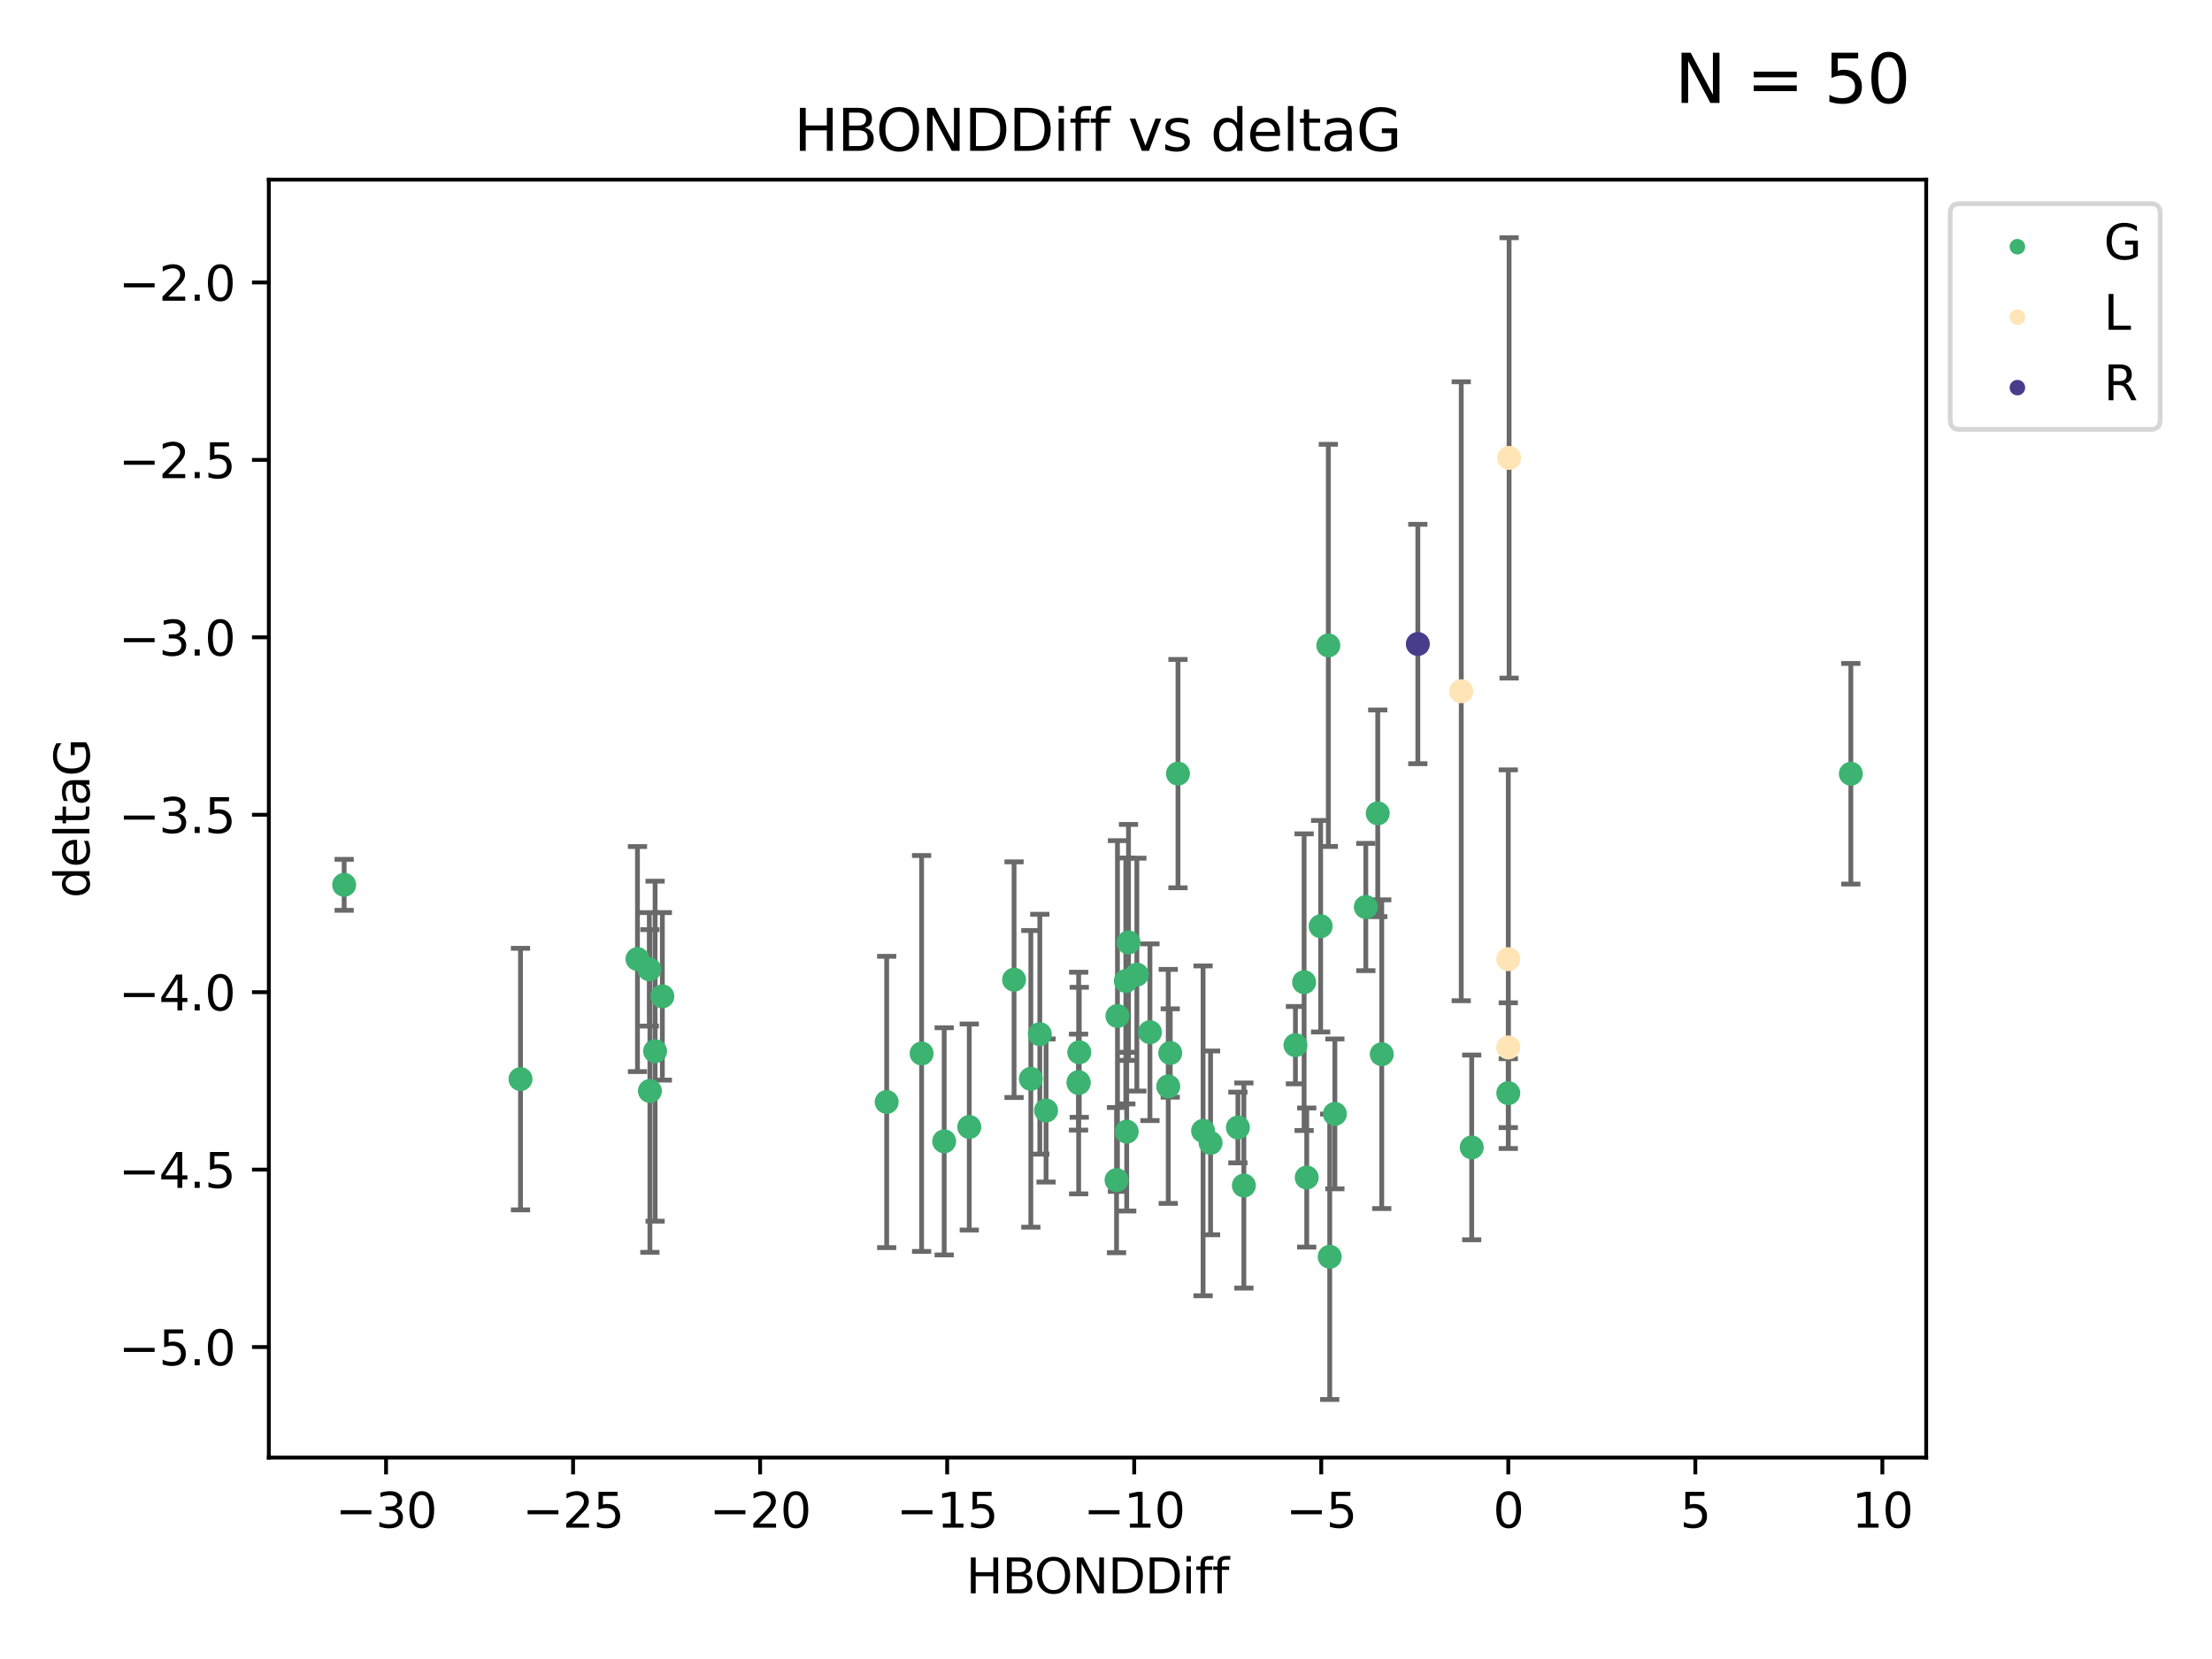 <?xml version="1.0" encoding="utf-8" standalone="no"?>
<!DOCTYPE svg PUBLIC "-//W3C//DTD SVG 1.1//EN"
  "http://www.w3.org/Graphics/SVG/1.1/DTD/svg11.dtd">
<svg xmlns:xlink="http://www.w3.org/1999/xlink" width="460.8pt" height="345.6pt" viewBox="0 0 460.8 345.6" xmlns="http://www.w3.org/2000/svg" version="1.1">
 <defs>
  <style type="text/css">*{stroke-linejoin: round; stroke-linecap: butt}</style>
 </defs>
 <g id="figure_1">
  <g id="patch_1">
   <path d="M 0 345.6 
L 460.8 345.6 
L 460.8 0 
L 0 0 
z
" style="fill: #ffffff"/>
  </g>
  <g id="axes_1">
   <g id="patch_2">
    <path d="M 56 303.64 
L 401.26 303.64 
L 401.26 37.422 
L 56 37.422 
z
" style="fill: #ffffff"/>
   </g>
   <g id="PathCollection_1">
    <defs>
     <path id="m64f80ee117" d="M 0 1.118 
C 0.297 1.118 0.581 1 0.791 0.791 
C 1 0.581 1.118 0.297 1.118 0 
C 1.118 -0.297 1 -0.581 0.791 -0.791 
C 0.581 -1 0.297 -1.118 0 -1.118 
C -0.297 -1.118 -0.581 -1 -0.791 -0.791 
C -1 -0.581 -1.118 -0.297 -1.118 0 
C -1.118 0.297 -1 0.581 -0.791 0.791 
C -0.581 1 -0.297 1.118 0 1.118 
z
" style="stroke: #3cb371"/>
    </defs>
    <g clip-path="url(#p0487bfef78)">
     <use xlink:href="#m64f80ee117" x="314.203" y="227.721" style="fill: #3cb371; stroke: #3cb371"/>
     <use xlink:href="#m64f80ee117" x="196.691" y="237.762" style="fill: #3cb371; stroke: #3cb371"/>
     <use xlink:href="#m64f80ee117" x="272.215" y="245.302" style="fill: #3cb371; stroke: #3cb371"/>
     <use xlink:href="#m64f80ee117" x="108.431" y="224.793" style="fill: #3cb371; stroke: #3cb371"/>
     <use xlink:href="#m64f80ee117" x="184.712" y="229.56" style="fill: #3cb371; stroke: #3cb371"/>
     <use xlink:href="#m64f80ee117" x="136.467" y="218.981" style="fill: #3cb371; stroke: #3cb371"/>
     <use xlink:href="#m64f80ee117" x="201.916" y="234.774" style="fill: #3cb371; stroke: #3cb371"/>
     <use xlink:href="#m64f80ee117" x="277.006" y="261.81" style="fill: #3cb371; stroke: #3cb371"/>
     <use xlink:href="#m64f80ee117" x="224.679" y="225.423" style="fill: #3cb371; stroke: #3cb371"/>
     <use xlink:href="#m64f80ee117" x="135.386" y="227.269" style="fill: #3cb371; stroke: #3cb371"/>
     <use xlink:href="#m64f80ee117" x="259.118" y="246.969" style="fill: #3cb371; stroke: #3cb371"/>
     <use xlink:href="#m64f80ee117" x="257.878" y="234.879" style="fill: #3cb371; stroke: #3cb371"/>
     <use xlink:href="#m64f80ee117" x="234.532" y="204.354" style="fill: #3cb371; stroke: #3cb371"/>
     <use xlink:href="#m64f80ee117" x="224.829" y="219.213" style="fill: #3cb371; stroke: #3cb371"/>
     <use xlink:href="#m64f80ee117" x="278.079" y="232.049" style="fill: #3cb371; stroke: #3cb371"/>
     <use xlink:href="#m64f80ee117" x="245.392" y="161.158" style="fill: #3cb371; stroke: #3cb371"/>
     <use xlink:href="#m64f80ee117" x="243.367" y="226.318" style="fill: #3cb371; stroke: #3cb371"/>
     <use xlink:href="#m64f80ee117" x="216.61" y="215.441" style="fill: #3cb371; stroke: #3cb371"/>
     <use xlink:href="#m64f80ee117" x="135.266" y="201.931" style="fill: #3cb371; stroke: #3cb371"/>
     <use xlink:href="#m64f80ee117" x="232.594" y="245.838" style="fill: #3cb371; stroke: #3cb371"/>
     <use xlink:href="#m64f80ee117" x="211.248" y="204.086" style="fill: #3cb371; stroke: #3cb371"/>
     <use xlink:href="#m64f80ee117" x="385.566" y="161.187" style="fill: #3cb371; stroke: #3cb371"/>
     <use xlink:href="#m64f80ee117" x="252.181" y="238.084" style="fill: #3cb371; stroke: #3cb371"/>
     <use xlink:href="#m64f80ee117" x="243.783" y="219.358" style="fill: #3cb371; stroke: #3cb371"/>
     <use xlink:href="#m64f80ee117" x="224.704" y="225.616" style="fill: #3cb371; stroke: #3cb371"/>
     <use xlink:href="#m64f80ee117" x="250.624" y="235.578" style="fill: #3cb371; stroke: #3cb371"/>
     <use xlink:href="#m64f80ee117" x="137.98" y="207.557" style="fill: #3cb371; stroke: #3cb371"/>
     <use xlink:href="#m64f80ee117" x="269.866" y="217.725" style="fill: #3cb371; stroke: #3cb371"/>
     <use xlink:href="#m64f80ee117" x="217.912" y="231.333" style="fill: #3cb371; stroke: #3cb371"/>
     <use xlink:href="#m64f80ee117" x="234.714" y="235.741" style="fill: #3cb371; stroke: #3cb371"/>
     <use xlink:href="#m64f80ee117" x="287.012" y="169.427" style="fill: #3cb371; stroke: #3cb371"/>
     <use xlink:href="#m64f80ee117" x="306.585" y="239.027" style="fill: #3cb371; stroke: #3cb371"/>
     <use xlink:href="#m64f80ee117" x="71.694" y="184.327" style="fill: #3cb371; stroke: #3cb371"/>
     <use xlink:href="#m64f80ee117" x="214.741" y="224.746" style="fill: #3cb371; stroke: #3cb371"/>
     <use xlink:href="#m64f80ee117" x="275.115" y="192.95" style="fill: #3cb371; stroke: #3cb371"/>
     <use xlink:href="#m64f80ee117" x="236.827" y="203.03" style="fill: #3cb371; stroke: #3cb371"/>
     <use xlink:href="#m64f80ee117" x="239.554" y="215.031" style="fill: #3cb371; stroke: #3cb371"/>
     <use xlink:href="#m64f80ee117" x="235.088" y="196.325" style="fill: #3cb371; stroke: #3cb371"/>
     <use xlink:href="#m64f80ee117" x="132.796" y="199.79" style="fill: #3cb371; stroke: #3cb371"/>
     <use xlink:href="#m64f80ee117" x="232.787" y="211.651" style="fill: #3cb371; stroke: #3cb371"/>
     <use xlink:href="#m64f80ee117" x="276.715" y="134.446" style="fill: #3cb371; stroke: #3cb371"/>
     <use xlink:href="#m64f80ee117" x="287.844" y="219.608" style="fill: #3cb371; stroke: #3cb371"/>
     <use xlink:href="#m64f80ee117" x="284.527" y="188.95" style="fill: #3cb371; stroke: #3cb371"/>
     <use xlink:href="#m64f80ee117" x="191.988" y="219.46" style="fill: #3cb371; stroke: #3cb371"/>
     <use xlink:href="#m64f80ee117" x="271.671" y="204.603" style="fill: #3cb371; stroke: #3cb371"/>
    </g>
   </g>
   <g id="PathCollection_2">
    <defs>
     <path id="mb2dc85f93d" d="M 0 1.118 
C 0.297 1.118 0.581 1 0.791 0.791 
C 1 0.581 1.118 0.297 1.118 0 
C 1.118 -0.297 1 -0.581 0.791 -0.791 
C 0.581 -1 0.297 -1.118 0 -1.118 
C -0.297 -1.118 -0.581 -1 -0.791 -0.791 
C -1 -0.581 -1.118 -0.297 -1.118 0 
C -1.118 0.297 -1 0.581 -0.791 0.791 
C -0.581 1 -0.297 1.118 0 1.118 
z
" style="stroke: #ffe4b5"/>
    </defs>
    <g clip-path="url(#p0487bfef78)">
     <use xlink:href="#mb2dc85f93d" x="314.203" y="218.198" style="fill: #ffe4b5; stroke: #ffe4b5"/>
     <use xlink:href="#mb2dc85f93d" x="314.372" y="95.389" style="fill: #ffe4b5; stroke: #ffe4b5"/>
     <use xlink:href="#mb2dc85f93d" x="314.203" y="199.813" style="fill: #ffe4b5; stroke: #ffe4b5"/>
     <use xlink:href="#mb2dc85f93d" x="304.403" y="144.002" style="fill: #ffe4b5; stroke: #ffe4b5"/>
    </g>
   </g>
   <g id="PathCollection_3">
    <defs>
     <path id="m327967e432" d="M 0 1.118 
C 0.297 1.118 0.581 1 0.791 0.791 
C 1 0.581 1.118 0.297 1.118 0 
C 1.118 -0.297 1 -0.581 0.791 -0.791 
C 0.581 -1 0.297 -1.118 0 -1.118 
C -0.297 -1.118 -0.581 -1 -0.791 -0.791 
C -1 -0.581 -1.118 -0.297 -1.118 0 
C -1.118 0.297 -1 0.581 -0.791 0.791 
C -0.581 1 -0.297 1.118 0 1.118 
z
" style="stroke: #483d8b"/>
    </defs>
    <g clip-path="url(#p0487bfef78)">
     <use xlink:href="#m327967e432" x="295.362" y="134.159" style="fill: #483d8b; stroke: #483d8b"/>
    </g>
   </g>
   <g id="matplotlib.axis_1">
    <g id="xtick_1">
     <g id="line2d_1">
      <defs>
       <path id="m5f2da2fa43" d="M 0 0 
L 0 3.5 
" style="stroke: #000000; stroke-width: 0.8"/>
      </defs>
      <g>
       <use xlink:href="#m5f2da2fa43" x="80.421" y="303.64" style="stroke: #000000; stroke-width: 0.8"/>
      </g>
     </g>
     <g id="text_1">
      <!-- −30 -->
      <g transform="translate(69.868 318.238)scale(0.1 -0.1)">
       <defs>
        <path id="DejaVuSans-2212" d="M 678 2272 
L 4684 2272 
L 4684 1741 
L 678 1741 
L 678 2272 
z
" transform="scale(0.016)"/>
        <path id="DejaVuSans-33" d="M 2597 2516 
Q 3050 2419 3304 2112 
Q 3559 1806 3559 1356 
Q 3559 666 3084 287 
Q 2609 -91 1734 -91 
Q 1441 -91 1130 -33 
Q 819 25 488 141 
L 488 750 
Q 750 597 1062 519 
Q 1375 441 1716 441 
Q 2309 441 2620 675 
Q 2931 909 2931 1356 
Q 2931 1769 2642 2001 
Q 2353 2234 1838 2234 
L 1294 2234 
L 1294 2753 
L 1863 2753 
Q 2328 2753 2575 2939 
Q 2822 3125 2822 3475 
Q 2822 3834 2567 4026 
Q 2313 4219 1838 4219 
Q 1578 4219 1281 4162 
Q 984 4106 628 3988 
L 628 4550 
Q 988 4650 1302 4700 
Q 1616 4750 1894 4750 
Q 2613 4750 3031 4423 
Q 3450 4097 3450 3541 
Q 3450 3153 3228 2886 
Q 3006 2619 2597 2516 
z
" transform="scale(0.016)"/>
        <path id="DejaVuSans-30" d="M 2034 4250 
Q 1547 4250 1301 3770 
Q 1056 3291 1056 2328 
Q 1056 1369 1301 889 
Q 1547 409 2034 409 
Q 2525 409 2770 889 
Q 3016 1369 3016 2328 
Q 3016 3291 2770 3770 
Q 2525 4250 2034 4250 
z
M 2034 4750 
Q 2819 4750 3233 4129 
Q 3647 3509 3647 2328 
Q 3647 1150 3233 529 
Q 2819 -91 2034 -91 
Q 1250 -91 836 529 
Q 422 1150 422 2328 
Q 422 3509 836 4129 
Q 1250 4750 2034 4750 
z
" transform="scale(0.016)"/>
       </defs>
       <use xlink:href="#DejaVuSans-2212"/>
       <use xlink:href="#DejaVuSans-33" x="83.789"/>
       <use xlink:href="#DejaVuSans-30" x="147.412"/>
      </g>
     </g>
    </g>
    <g id="xtick_2">
     <g id="line2d_2">
      <g>
       <use xlink:href="#m5f2da2fa43" x="119.384" y="303.64" style="stroke: #000000; stroke-width: 0.8"/>
      </g>
     </g>
     <g id="text_2">
      <!-- −25 -->
      <g transform="translate(108.832 318.238)scale(0.1 -0.1)">
       <defs>
        <path id="DejaVuSans-32" d="M 1228 531 
L 3431 531 
L 3431 0 
L 469 0 
L 469 531 
Q 828 903 1448 1529 
Q 2069 2156 2228 2338 
Q 2531 2678 2651 2914 
Q 2772 3150 2772 3378 
Q 2772 3750 2511 3984 
Q 2250 4219 1831 4219 
Q 1534 4219 1204 4116 
Q 875 4013 500 3803 
L 500 4441 
Q 881 4594 1212 4672 
Q 1544 4750 1819 4750 
Q 2544 4750 2975 4387 
Q 3406 4025 3406 3419 
Q 3406 3131 3298 2873 
Q 3191 2616 2906 2266 
Q 2828 2175 2409 1742 
Q 1991 1309 1228 531 
z
" transform="scale(0.016)"/>
        <path id="DejaVuSans-35" d="M 691 4666 
L 3169 4666 
L 3169 4134 
L 1269 4134 
L 1269 2991 
Q 1406 3038 1543 3061 
Q 1681 3084 1819 3084 
Q 2600 3084 3056 2656 
Q 3513 2228 3513 1497 
Q 3513 744 3044 326 
Q 2575 -91 1722 -91 
Q 1428 -91 1123 -41 
Q 819 9 494 109 
L 494 744 
Q 775 591 1075 516 
Q 1375 441 1709 441 
Q 2250 441 2565 725 
Q 2881 1009 2881 1497 
Q 2881 1984 2565 2268 
Q 2250 2553 1709 2553 
Q 1456 2553 1204 2497 
Q 953 2441 691 2322 
L 691 4666 
z
" transform="scale(0.016)"/>
       </defs>
       <use xlink:href="#DejaVuSans-2212"/>
       <use xlink:href="#DejaVuSans-32" x="83.789"/>
       <use xlink:href="#DejaVuSans-35" x="147.412"/>
      </g>
     </g>
    </g>
    <g id="xtick_3">
     <g id="line2d_3">
      <g>
       <use xlink:href="#m5f2da2fa43" x="158.348" y="303.64" style="stroke: #000000; stroke-width: 0.8"/>
      </g>
     </g>
     <g id="text_3">
      <!-- −20 -->
      <g transform="translate(147.796 318.238)scale(0.1 -0.1)">
       <use xlink:href="#DejaVuSans-2212"/>
       <use xlink:href="#DejaVuSans-32" x="83.789"/>
       <use xlink:href="#DejaVuSans-30" x="147.412"/>
      </g>
     </g>
    </g>
    <g id="xtick_4">
     <g id="line2d_4">
      <g>
       <use xlink:href="#m5f2da2fa43" x="197.312" y="303.64" style="stroke: #000000; stroke-width: 0.8"/>
      </g>
     </g>
     <g id="text_4">
      <!-- −15 -->
      <g transform="translate(186.759 318.238)scale(0.1 -0.1)">
       <defs>
        <path id="DejaVuSans-31" d="M 794 531 
L 1825 531 
L 1825 4091 
L 703 3866 
L 703 4441 
L 1819 4666 
L 2450 4666 
L 2450 531 
L 3481 531 
L 3481 0 
L 794 0 
L 794 531 
z
" transform="scale(0.016)"/>
       </defs>
       <use xlink:href="#DejaVuSans-2212"/>
       <use xlink:href="#DejaVuSans-31" x="83.789"/>
       <use xlink:href="#DejaVuSans-35" x="147.412"/>
      </g>
     </g>
    </g>
    <g id="xtick_5">
     <g id="line2d_5">
      <g>
       <use xlink:href="#m5f2da2fa43" x="236.275" y="303.64" style="stroke: #000000; stroke-width: 0.8"/>
      </g>
     </g>
     <g id="text_5">
      <!-- −10 -->
      <g transform="translate(225.723 318.238)scale(0.1 -0.1)">
       <use xlink:href="#DejaVuSans-2212"/>
       <use xlink:href="#DejaVuSans-31" x="83.789"/>
       <use xlink:href="#DejaVuSans-30" x="147.412"/>
      </g>
     </g>
    </g>
    <g id="xtick_6">
     <g id="line2d_6">
      <g>
       <use xlink:href="#m5f2da2fa43" x="275.239" y="303.64" style="stroke: #000000; stroke-width: 0.8"/>
      </g>
     </g>
     <g id="text_6">
      <!-- −5 -->
      <g transform="translate(267.868 318.238)scale(0.1 -0.1)">
       <use xlink:href="#DejaVuSans-2212"/>
       <use xlink:href="#DejaVuSans-35" x="83.789"/>
      </g>
     </g>
    </g>
    <g id="xtick_7">
     <g id="line2d_7">
      <g>
       <use xlink:href="#m5f2da2fa43" x="314.203" y="303.64" style="stroke: #000000; stroke-width: 0.8"/>
      </g>
     </g>
     <g id="text_7">
      <!-- 0 -->
      <g transform="translate(311.022 318.238)scale(0.1 -0.1)">
       <use xlink:href="#DejaVuSans-30"/>
      </g>
     </g>
    </g>
    <g id="xtick_8">
     <g id="line2d_8">
      <g>
       <use xlink:href="#m5f2da2fa43" x="353.167" y="303.64" style="stroke: #000000; stroke-width: 0.8"/>
      </g>
     </g>
     <g id="text_8">
      <!-- 5 -->
      <g transform="translate(349.985 318.238)scale(0.1 -0.1)">
       <use xlink:href="#DejaVuSans-35"/>
      </g>
     </g>
    </g>
    <g id="xtick_9">
     <g id="line2d_9">
      <g>
       <use xlink:href="#m5f2da2fa43" x="392.13" y="303.64" style="stroke: #000000; stroke-width: 0.8"/>
      </g>
     </g>
     <g id="text_9">
      <!-- 10 -->
      <g transform="translate(385.768 318.238)scale(0.1 -0.1)">
       <use xlink:href="#DejaVuSans-31"/>
       <use xlink:href="#DejaVuSans-30" x="63.623"/>
      </g>
     </g>
    </g>
    <g id="text_10">
     <!-- HBONDDiff -->
     <g transform="translate(201.241 331.917)scale(0.1 -0.1)">
      <defs>
       <path id="DejaVuSans-48" d="M 628 4666 
L 1259 4666 
L 1259 2753 
L 3553 2753 
L 3553 4666 
L 4184 4666 
L 4184 0 
L 3553 0 
L 3553 2222 
L 1259 2222 
L 1259 0 
L 628 0 
L 628 4666 
z
" transform="scale(0.016)"/>
       <path id="DejaVuSans-42" d="M 1259 2228 
L 1259 519 
L 2272 519 
Q 2781 519 3026 730 
Q 3272 941 3272 1375 
Q 3272 1813 3026 2020 
Q 2781 2228 2272 2228 
L 1259 2228 
z
M 1259 4147 
L 1259 2741 
L 2194 2741 
Q 2656 2741 2882 2914 
Q 3109 3088 3109 3444 
Q 3109 3797 2882 3972 
Q 2656 4147 2194 4147 
L 1259 4147 
z
M 628 4666 
L 2241 4666 
Q 2963 4666 3353 4366 
Q 3744 4066 3744 3513 
Q 3744 3084 3544 2831 
Q 3344 2578 2956 2516 
Q 3422 2416 3680 2098 
Q 3938 1781 3938 1306 
Q 3938 681 3513 340 
Q 3088 0 2303 0 
L 628 0 
L 628 4666 
z
" transform="scale(0.016)"/>
       <path id="DejaVuSans-4f" d="M 2522 4238 
Q 1834 4238 1429 3725 
Q 1025 3213 1025 2328 
Q 1025 1447 1429 934 
Q 1834 422 2522 422 
Q 3209 422 3611 934 
Q 4013 1447 4013 2328 
Q 4013 3213 3611 3725 
Q 3209 4238 2522 4238 
z
M 2522 4750 
Q 3503 4750 4090 4092 
Q 4678 3434 4678 2328 
Q 4678 1225 4090 567 
Q 3503 -91 2522 -91 
Q 1538 -91 948 565 
Q 359 1222 359 2328 
Q 359 3434 948 4092 
Q 1538 4750 2522 4750 
z
" transform="scale(0.016)"/>
       <path id="DejaVuSans-4e" d="M 628 4666 
L 1478 4666 
L 3547 763 
L 3547 4666 
L 4159 4666 
L 4159 0 
L 3309 0 
L 1241 3903 
L 1241 0 
L 628 0 
L 628 4666 
z
" transform="scale(0.016)"/>
       <path id="DejaVuSans-44" d="M 1259 4147 
L 1259 519 
L 2022 519 
Q 2988 519 3436 956 
Q 3884 1394 3884 2338 
Q 3884 3275 3436 3711 
Q 2988 4147 2022 4147 
L 1259 4147 
z
M 628 4666 
L 1925 4666 
Q 3281 4666 3915 4102 
Q 4550 3538 4550 2338 
Q 4550 1131 3912 565 
Q 3275 0 1925 0 
L 628 0 
L 628 4666 
z
" transform="scale(0.016)"/>
       <path id="DejaVuSans-69" d="M 603 3500 
L 1178 3500 
L 1178 0 
L 603 0 
L 603 3500 
z
M 603 4863 
L 1178 4863 
L 1178 4134 
L 603 4134 
L 603 4863 
z
" transform="scale(0.016)"/>
       <path id="DejaVuSans-66" d="M 2375 4863 
L 2375 4384 
L 1825 4384 
Q 1516 4384 1395 4259 
Q 1275 4134 1275 3809 
L 1275 3500 
L 2222 3500 
L 2222 3053 
L 1275 3053 
L 1275 0 
L 697 0 
L 697 3053 
L 147 3053 
L 147 3500 
L 697 3500 
L 697 3744 
Q 697 4328 969 4595 
Q 1241 4863 1831 4863 
L 2375 4863 
z
" transform="scale(0.016)"/>
      </defs>
      <use xlink:href="#DejaVuSans-48"/>
      <use xlink:href="#DejaVuSans-42" x="75.195"/>
      <use xlink:href="#DejaVuSans-4f" x="142.049"/>
      <use xlink:href="#DejaVuSans-4e" x="220.76"/>
      <use xlink:href="#DejaVuSans-44" x="295.564"/>
      <use xlink:href="#DejaVuSans-44" x="372.566"/>
      <use xlink:href="#DejaVuSans-69" x="449.568"/>
      <use xlink:href="#DejaVuSans-66" x="477.352"/>
      <use xlink:href="#DejaVuSans-66" x="512.557"/>
     </g>
    </g>
   </g>
   <g id="matplotlib.axis_2">
    <g id="ytick_1">
     <g id="line2d_10">
      <defs>
       <path id="mfe858121d2" d="M 0 0 
L -3.5 0 
" style="stroke: #000000; stroke-width: 0.8"/>
      </defs>
      <g>
       <use xlink:href="#mfe858121d2" x="56" y="280.616" style="stroke: #000000; stroke-width: 0.8"/>
      </g>
     </g>
     <g id="text_11">
      <!-- −5.0 -->
      <g transform="translate(24.717 284.415)scale(0.1 -0.1)">
       <defs>
        <path id="DejaVuSans-2e" d="M 684 794 
L 1344 794 
L 1344 0 
L 684 0 
L 684 794 
z
" transform="scale(0.016)"/>
       </defs>
       <use xlink:href="#DejaVuSans-2212"/>
       <use xlink:href="#DejaVuSans-35" x="83.789"/>
       <use xlink:href="#DejaVuSans-2e" x="147.412"/>
       <use xlink:href="#DejaVuSans-30" x="179.199"/>
      </g>
     </g>
    </g>
    <g id="ytick_2">
     <g id="line2d_11">
      <g>
       <use xlink:href="#mfe858121d2" x="56" y="243.654" style="stroke: #000000; stroke-width: 0.8"/>
      </g>
     </g>
     <g id="text_12">
      <!-- −4.5 -->
      <g transform="translate(24.717 247.453)scale(0.1 -0.1)">
       <defs>
        <path id="DejaVuSans-34" d="M 2419 4116 
L 825 1625 
L 2419 1625 
L 2419 4116 
z
M 2253 4666 
L 3047 4666 
L 3047 1625 
L 3713 1625 
L 3713 1100 
L 3047 1100 
L 3047 0 
L 2419 0 
L 2419 1100 
L 313 1100 
L 313 1709 
L 2253 4666 
z
" transform="scale(0.016)"/>
       </defs>
       <use xlink:href="#DejaVuSans-2212"/>
       <use xlink:href="#DejaVuSans-34" x="83.789"/>
       <use xlink:href="#DejaVuSans-2e" x="147.412"/>
       <use xlink:href="#DejaVuSans-35" x="179.199"/>
      </g>
     </g>
    </g>
    <g id="ytick_3">
     <g id="line2d_12">
      <g>
       <use xlink:href="#mfe858121d2" x="56" y="206.692" style="stroke: #000000; stroke-width: 0.8"/>
      </g>
     </g>
     <g id="text_13">
      <!-- −4.0 -->
      <g transform="translate(24.717 210.491)scale(0.1 -0.1)">
       <use xlink:href="#DejaVuSans-2212"/>
       <use xlink:href="#DejaVuSans-34" x="83.789"/>
       <use xlink:href="#DejaVuSans-2e" x="147.412"/>
       <use xlink:href="#DejaVuSans-30" x="179.199"/>
      </g>
     </g>
    </g>
    <g id="ytick_4">
     <g id="line2d_13">
      <g>
       <use xlink:href="#mfe858121d2" x="56" y="169.73" style="stroke: #000000; stroke-width: 0.8"/>
      </g>
     </g>
     <g id="text_14">
      <!-- −3.5 -->
      <g transform="translate(24.717 173.529)scale(0.1 -0.1)">
       <use xlink:href="#DejaVuSans-2212"/>
       <use xlink:href="#DejaVuSans-33" x="83.789"/>
       <use xlink:href="#DejaVuSans-2e" x="147.412"/>
       <use xlink:href="#DejaVuSans-35" x="179.199"/>
      </g>
     </g>
    </g>
    <g id="ytick_5">
     <g id="line2d_14">
      <g>
       <use xlink:href="#mfe858121d2" x="56" y="132.768" style="stroke: #000000; stroke-width: 0.8"/>
      </g>
     </g>
     <g id="text_15">
      <!-- −3.0 -->
      <g transform="translate(24.717 136.567)scale(0.1 -0.1)">
       <use xlink:href="#DejaVuSans-2212"/>
       <use xlink:href="#DejaVuSans-33" x="83.789"/>
       <use xlink:href="#DejaVuSans-2e" x="147.412"/>
       <use xlink:href="#DejaVuSans-30" x="179.199"/>
      </g>
     </g>
    </g>
    <g id="ytick_6">
     <g id="line2d_15">
      <g>
       <use xlink:href="#mfe858121d2" x="56" y="95.806" style="stroke: #000000; stroke-width: 0.8"/>
      </g>
     </g>
     <g id="text_16">
      <!-- −2.5 -->
      <g transform="translate(24.717 99.605)scale(0.1 -0.1)">
       <use xlink:href="#DejaVuSans-2212"/>
       <use xlink:href="#DejaVuSans-32" x="83.789"/>
       <use xlink:href="#DejaVuSans-2e" x="147.412"/>
       <use xlink:href="#DejaVuSans-35" x="179.199"/>
      </g>
     </g>
    </g>
    <g id="ytick_7">
     <g id="line2d_16">
      <g>
       <use xlink:href="#mfe858121d2" x="56" y="58.844" style="stroke: #000000; stroke-width: 0.8"/>
      </g>
     </g>
     <g id="text_17">
      <!-- −2.0 -->
      <g transform="translate(24.717 62.643)scale(0.1 -0.1)">
       <use xlink:href="#DejaVuSans-2212"/>
       <use xlink:href="#DejaVuSans-32" x="83.789"/>
       <use xlink:href="#DejaVuSans-2e" x="147.412"/>
       <use xlink:href="#DejaVuSans-30" x="179.199"/>
      </g>
     </g>
    </g>
    <g id="text_18">
     <!-- deltaG -->
     <g transform="translate(18.637 187.069)rotate(-90)scale(0.1 -0.1)">
      <defs>
       <path id="DejaVuSans-64" d="M 2906 2969 
L 2906 4863 
L 3481 4863 
L 3481 0 
L 2906 0 
L 2906 525 
Q 2725 213 2448 61 
Q 2172 -91 1784 -91 
Q 1150 -91 751 415 
Q 353 922 353 1747 
Q 353 2572 751 3078 
Q 1150 3584 1784 3584 
Q 2172 3584 2448 3432 
Q 2725 3281 2906 2969 
z
M 947 1747 
Q 947 1113 1208 752 
Q 1469 391 1925 391 
Q 2381 391 2643 752 
Q 2906 1113 2906 1747 
Q 2906 2381 2643 2742 
Q 2381 3103 1925 3103 
Q 1469 3103 1208 2742 
Q 947 2381 947 1747 
z
" transform="scale(0.016)"/>
       <path id="DejaVuSans-65" d="M 3597 1894 
L 3597 1613 
L 953 1613 
Q 991 1019 1311 708 
Q 1631 397 2203 397 
Q 2534 397 2845 478 
Q 3156 559 3463 722 
L 3463 178 
Q 3153 47 2828 -22 
Q 2503 -91 2169 -91 
Q 1331 -91 842 396 
Q 353 884 353 1716 
Q 353 2575 817 3079 
Q 1281 3584 2069 3584 
Q 2775 3584 3186 3129 
Q 3597 2675 3597 1894 
z
M 3022 2063 
Q 3016 2534 2758 2815 
Q 2500 3097 2075 3097 
Q 1594 3097 1305 2825 
Q 1016 2553 972 2059 
L 3022 2063 
z
" transform="scale(0.016)"/>
       <path id="DejaVuSans-6c" d="M 603 4863 
L 1178 4863 
L 1178 0 
L 603 0 
L 603 4863 
z
" transform="scale(0.016)"/>
       <path id="DejaVuSans-74" d="M 1172 4494 
L 1172 3500 
L 2356 3500 
L 2356 3053 
L 1172 3053 
L 1172 1153 
Q 1172 725 1289 603 
Q 1406 481 1766 481 
L 2356 481 
L 2356 0 
L 1766 0 
Q 1100 0 847 248 
Q 594 497 594 1153 
L 594 3053 
L 172 3053 
L 172 3500 
L 594 3500 
L 594 4494 
L 1172 4494 
z
" transform="scale(0.016)"/>
       <path id="DejaVuSans-61" d="M 2194 1759 
Q 1497 1759 1228 1600 
Q 959 1441 959 1056 
Q 959 750 1161 570 
Q 1363 391 1709 391 
Q 2188 391 2477 730 
Q 2766 1069 2766 1631 
L 2766 1759 
L 2194 1759 
z
M 3341 1997 
L 3341 0 
L 2766 0 
L 2766 531 
Q 2569 213 2275 61 
Q 1981 -91 1556 -91 
Q 1019 -91 701 211 
Q 384 513 384 1019 
Q 384 1609 779 1909 
Q 1175 2209 1959 2209 
L 2766 2209 
L 2766 2266 
Q 2766 2663 2505 2880 
Q 2244 3097 1772 3097 
Q 1472 3097 1187 3025 
Q 903 2953 641 2809 
L 641 3341 
Q 956 3463 1253 3523 
Q 1550 3584 1831 3584 
Q 2591 3584 2966 3190 
Q 3341 2797 3341 1997 
z
" transform="scale(0.016)"/>
       <path id="DejaVuSans-47" d="M 3809 666 
L 3809 1919 
L 2778 1919 
L 2778 2438 
L 4434 2438 
L 4434 434 
Q 4069 175 3628 42 
Q 3188 -91 2688 -91 
Q 1594 -91 976 548 
Q 359 1188 359 2328 
Q 359 3472 976 4111 
Q 1594 4750 2688 4750 
Q 3144 4750 3555 4637 
Q 3966 4525 4313 4306 
L 4313 3634 
Q 3963 3931 3569 4081 
Q 3175 4231 2741 4231 
Q 1884 4231 1454 3753 
Q 1025 3275 1025 2328 
Q 1025 1384 1454 906 
Q 1884 428 2741 428 
Q 3075 428 3337 486 
Q 3600 544 3809 666 
z
" transform="scale(0.016)"/>
      </defs>
      <use xlink:href="#DejaVuSans-64"/>
      <use xlink:href="#DejaVuSans-65" x="63.477"/>
      <use xlink:href="#DejaVuSans-6c" x="125"/>
      <use xlink:href="#DejaVuSans-74" x="152.783"/>
      <use xlink:href="#DejaVuSans-61" x="191.992"/>
      <use xlink:href="#DejaVuSans-47" x="253.271"/>
     </g>
    </g>
   </g>
   <g id="LineCollection_1">
    <path d="M 314.203 234.896 
L 314.203 220.546 
" clip-path="url(#p0487bfef78)" style="fill: none; stroke: #696969"/>
    <path d="M 196.691 261.42 
L 196.691 214.103 
" clip-path="url(#p0487bfef78)" style="fill: none; stroke: #696969"/>
    <path d="M 272.215 259.794 
L 272.215 230.809 
" clip-path="url(#p0487bfef78)" style="fill: none; stroke: #696969"/>
    <path d="M 108.431 252.041 
L 108.431 197.546 
" clip-path="url(#p0487bfef78)" style="fill: none; stroke: #696969"/>
    <path d="M 184.712 259.904 
L 184.712 199.216 
" clip-path="url(#p0487bfef78)" style="fill: none; stroke: #696969"/>
    <path d="M 136.467 254.396 
L 136.467 183.566 
" clip-path="url(#p0487bfef78)" style="fill: none; stroke: #696969"/>
    <path d="M 201.916 256.237 
L 201.916 213.312 
" clip-path="url(#p0487bfef78)" style="fill: none; stroke: #696969"/>
    <path d="M 277.006 291.539 
L 277.006 232.082 
" clip-path="url(#p0487bfef78)" style="fill: none; stroke: #696969"/>
    <path d="M 224.679 235.421 
L 224.679 215.425 
" clip-path="url(#p0487bfef78)" style="fill: none; stroke: #696969"/>
    <path d="M 135.386 260.881 
L 135.386 193.658 
" clip-path="url(#p0487bfef78)" style="fill: none; stroke: #696969"/>
    <path d="M 259.118 268.334 
L 259.118 225.604 
" clip-path="url(#p0487bfef78)" style="fill: none; stroke: #696969"/>
    <path d="M 257.878 242.245 
L 257.878 227.512 
" clip-path="url(#p0487bfef78)" style="fill: none; stroke: #696969"/>
    <path d="M 234.532 229.969 
L 234.532 178.738 
" clip-path="url(#p0487bfef78)" style="fill: none; stroke: #696969"/>
    <path d="M 224.829 232.755 
L 224.829 205.67 
" clip-path="url(#p0487bfef78)" style="fill: none; stroke: #696969"/>
    <path d="M 278.079 247.661 
L 278.079 216.438 
" clip-path="url(#p0487bfef78)" style="fill: none; stroke: #696969"/>
    <path d="M 245.392 184.937 
L 245.392 137.379 
" clip-path="url(#p0487bfef78)" style="fill: none; stroke: #696969"/>
    <path d="M 243.367 250.695 
L 243.367 201.94 
" clip-path="url(#p0487bfef78)" style="fill: none; stroke: #696969"/>
    <path d="M 216.61 240.425 
L 216.61 190.457 
" clip-path="url(#p0487bfef78)" style="fill: none; stroke: #696969"/>
    <path d="M 135.266 213.749 
L 135.266 190.114 
" clip-path="url(#p0487bfef78)" style="fill: none; stroke: #696969"/>
    <path d="M 232.594 260.958 
L 232.594 230.717 
" clip-path="url(#p0487bfef78)" style="fill: none; stroke: #696969"/>
    <path d="M 211.248 228.632 
L 211.248 179.54 
" clip-path="url(#p0487bfef78)" style="fill: none; stroke: #696969"/>
    <path d="M 385.566 184.167 
L 385.566 138.206 
" clip-path="url(#p0487bfef78)" style="fill: none; stroke: #696969"/>
    <path d="M 252.181 257.225 
L 252.181 218.943 
" clip-path="url(#p0487bfef78)" style="fill: none; stroke: #696969"/>
    <path d="M 243.783 228.563 
L 243.783 210.154 
" clip-path="url(#p0487bfef78)" style="fill: none; stroke: #696969"/>
    <path d="M 224.704 248.702 
L 224.704 202.531 
" clip-path="url(#p0487bfef78)" style="fill: none; stroke: #696969"/>
    <path d="M 250.624 269.932 
L 250.624 201.224 
" clip-path="url(#p0487bfef78)" style="fill: none; stroke: #696969"/>
    <path d="M 137.98 225.005 
L 137.98 190.108 
" clip-path="url(#p0487bfef78)" style="fill: none; stroke: #696969"/>
    <path d="M 269.866 225.779 
L 269.866 209.672 
" clip-path="url(#p0487bfef78)" style="fill: none; stroke: #696969"/>
    <path d="M 217.912 246.24 
L 217.912 216.427 
" clip-path="url(#p0487bfef78)" style="fill: none; stroke: #696969"/>
    <path d="M 234.714 252.274 
L 234.714 219.208 
" clip-path="url(#p0487bfef78)" style="fill: none; stroke: #696969"/>
    <path d="M 287.012 190.956 
L 287.012 147.897 
" clip-path="url(#p0487bfef78)" style="fill: none; stroke: #696969"/>
    <path d="M 306.585 258.27 
L 306.585 219.784 
" clip-path="url(#p0487bfef78)" style="fill: none; stroke: #696969"/>
    <path d="M 71.694 189.638 
L 71.694 179.016 
" clip-path="url(#p0487bfef78)" style="fill: none; stroke: #696969"/>
    <path d="M 214.741 255.648 
L 214.741 193.844 
" clip-path="url(#p0487bfef78)" style="fill: none; stroke: #696969"/>
    <path d="M 275.115 214.977 
L 275.115 170.922 
" clip-path="url(#p0487bfef78)" style="fill: none; stroke: #696969"/>
    <path d="M 236.827 227.282 
L 236.827 178.777 
" clip-path="url(#p0487bfef78)" style="fill: none; stroke: #696969"/>
    <path d="M 239.554 233.437 
L 239.554 196.625 
" clip-path="url(#p0487bfef78)" style="fill: none; stroke: #696969"/>
    <path d="M 235.088 220.903 
L 235.088 171.746 
" clip-path="url(#p0487bfef78)" style="fill: none; stroke: #696969"/>
    <path d="M 132.796 223.232 
L 132.796 176.348 
" clip-path="url(#p0487bfef78)" style="fill: none; stroke: #696969"/>
    <path d="M 232.787 248.183 
L 232.787 175.12 
" clip-path="url(#p0487bfef78)" style="fill: none; stroke: #696969"/>
    <path d="M 276.715 176.334 
L 276.715 92.559 
" clip-path="url(#p0487bfef78)" style="fill: none; stroke: #696969"/>
    <path d="M 287.844 251.763 
L 287.844 187.454 
" clip-path="url(#p0487bfef78)" style="fill: none; stroke: #696969"/>
    <path d="M 284.527 202.208 
L 284.527 175.692 
" clip-path="url(#p0487bfef78)" style="fill: none; stroke: #696969"/>
    <path d="M 191.988 260.699 
L 191.988 178.222 
" clip-path="url(#p0487bfef78)" style="fill: none; stroke: #696969"/>
    <path d="M 271.671 235.505 
L 271.671 173.702 
" clip-path="url(#p0487bfef78)" style="fill: none; stroke: #696969"/>
   </g>
   <g id="line2d_17">
    <defs>
     <path id="md49ff344a0" d="M 2 0 
L -2 -0 
" style="stroke: #696969"/>
    </defs>
    <g clip-path="url(#p0487bfef78)">
     <use xlink:href="#md49ff344a0" x="314.203" y="234.896" style="fill: #696969; stroke: #696969"/>
     <use xlink:href="#md49ff344a0" x="196.691" y="261.42" style="fill: #696969; stroke: #696969"/>
     <use xlink:href="#md49ff344a0" x="272.215" y="259.794" style="fill: #696969; stroke: #696969"/>
     <use xlink:href="#md49ff344a0" x="108.431" y="252.041" style="fill: #696969; stroke: #696969"/>
     <use xlink:href="#md49ff344a0" x="184.712" y="259.904" style="fill: #696969; stroke: #696969"/>
     <use xlink:href="#md49ff344a0" x="136.467" y="254.396" style="fill: #696969; stroke: #696969"/>
     <use xlink:href="#md49ff344a0" x="201.916" y="256.237" style="fill: #696969; stroke: #696969"/>
     <use xlink:href="#md49ff344a0" x="277.006" y="291.539" style="fill: #696969; stroke: #696969"/>
     <use xlink:href="#md49ff344a0" x="224.679" y="235.421" style="fill: #696969; stroke: #696969"/>
     <use xlink:href="#md49ff344a0" x="135.386" y="260.881" style="fill: #696969; stroke: #696969"/>
     <use xlink:href="#md49ff344a0" x="259.118" y="268.334" style="fill: #696969; stroke: #696969"/>
     <use xlink:href="#md49ff344a0" x="257.878" y="242.245" style="fill: #696969; stroke: #696969"/>
     <use xlink:href="#md49ff344a0" x="234.532" y="229.969" style="fill: #696969; stroke: #696969"/>
     <use xlink:href="#md49ff344a0" x="224.829" y="232.755" style="fill: #696969; stroke: #696969"/>
     <use xlink:href="#md49ff344a0" x="278.079" y="247.661" style="fill: #696969; stroke: #696969"/>
     <use xlink:href="#md49ff344a0" x="245.392" y="184.937" style="fill: #696969; stroke: #696969"/>
     <use xlink:href="#md49ff344a0" x="243.367" y="250.695" style="fill: #696969; stroke: #696969"/>
     <use xlink:href="#md49ff344a0" x="216.61" y="240.425" style="fill: #696969; stroke: #696969"/>
     <use xlink:href="#md49ff344a0" x="135.266" y="213.749" style="fill: #696969; stroke: #696969"/>
     <use xlink:href="#md49ff344a0" x="232.594" y="260.958" style="fill: #696969; stroke: #696969"/>
     <use xlink:href="#md49ff344a0" x="211.248" y="228.632" style="fill: #696969; stroke: #696969"/>
     <use xlink:href="#md49ff344a0" x="385.566" y="184.167" style="fill: #696969; stroke: #696969"/>
     <use xlink:href="#md49ff344a0" x="252.181" y="257.225" style="fill: #696969; stroke: #696969"/>
     <use xlink:href="#md49ff344a0" x="243.783" y="228.563" style="fill: #696969; stroke: #696969"/>
     <use xlink:href="#md49ff344a0" x="224.704" y="248.702" style="fill: #696969; stroke: #696969"/>
     <use xlink:href="#md49ff344a0" x="250.624" y="269.932" style="fill: #696969; stroke: #696969"/>
     <use xlink:href="#md49ff344a0" x="137.98" y="225.005" style="fill: #696969; stroke: #696969"/>
     <use xlink:href="#md49ff344a0" x="269.866" y="225.779" style="fill: #696969; stroke: #696969"/>
     <use xlink:href="#md49ff344a0" x="217.912" y="246.24" style="fill: #696969; stroke: #696969"/>
     <use xlink:href="#md49ff344a0" x="234.714" y="252.274" style="fill: #696969; stroke: #696969"/>
     <use xlink:href="#md49ff344a0" x="287.012" y="190.956" style="fill: #696969; stroke: #696969"/>
     <use xlink:href="#md49ff344a0" x="306.585" y="258.27" style="fill: #696969; stroke: #696969"/>
     <use xlink:href="#md49ff344a0" x="71.694" y="189.638" style="fill: #696969; stroke: #696969"/>
     <use xlink:href="#md49ff344a0" x="214.741" y="255.648" style="fill: #696969; stroke: #696969"/>
     <use xlink:href="#md49ff344a0" x="275.115" y="214.977" style="fill: #696969; stroke: #696969"/>
     <use xlink:href="#md49ff344a0" x="236.827" y="227.282" style="fill: #696969; stroke: #696969"/>
     <use xlink:href="#md49ff344a0" x="239.554" y="233.437" style="fill: #696969; stroke: #696969"/>
     <use xlink:href="#md49ff344a0" x="235.088" y="220.903" style="fill: #696969; stroke: #696969"/>
     <use xlink:href="#md49ff344a0" x="132.796" y="223.232" style="fill: #696969; stroke: #696969"/>
     <use xlink:href="#md49ff344a0" x="232.787" y="248.183" style="fill: #696969; stroke: #696969"/>
     <use xlink:href="#md49ff344a0" x="276.715" y="176.334" style="fill: #696969; stroke: #696969"/>
     <use xlink:href="#md49ff344a0" x="287.844" y="251.763" style="fill: #696969; stroke: #696969"/>
     <use xlink:href="#md49ff344a0" x="284.527" y="202.208" style="fill: #696969; stroke: #696969"/>
     <use xlink:href="#md49ff344a0" x="191.988" y="260.699" style="fill: #696969; stroke: #696969"/>
     <use xlink:href="#md49ff344a0" x="271.671" y="235.505" style="fill: #696969; stroke: #696969"/>
    </g>
   </g>
   <g id="line2d_18">
    <g clip-path="url(#p0487bfef78)">
     <use xlink:href="#md49ff344a0" x="314.203" y="220.546" style="fill: #696969; stroke: #696969"/>
     <use xlink:href="#md49ff344a0" x="196.691" y="214.103" style="fill: #696969; stroke: #696969"/>
     <use xlink:href="#md49ff344a0" x="272.215" y="230.809" style="fill: #696969; stroke: #696969"/>
     <use xlink:href="#md49ff344a0" x="108.431" y="197.546" style="fill: #696969; stroke: #696969"/>
     <use xlink:href="#md49ff344a0" x="184.712" y="199.216" style="fill: #696969; stroke: #696969"/>
     <use xlink:href="#md49ff344a0" x="136.467" y="183.566" style="fill: #696969; stroke: #696969"/>
     <use xlink:href="#md49ff344a0" x="201.916" y="213.312" style="fill: #696969; stroke: #696969"/>
     <use xlink:href="#md49ff344a0" x="277.006" y="232.082" style="fill: #696969; stroke: #696969"/>
     <use xlink:href="#md49ff344a0" x="224.679" y="215.425" style="fill: #696969; stroke: #696969"/>
     <use xlink:href="#md49ff344a0" x="135.386" y="193.658" style="fill: #696969; stroke: #696969"/>
     <use xlink:href="#md49ff344a0" x="259.118" y="225.604" style="fill: #696969; stroke: #696969"/>
     <use xlink:href="#md49ff344a0" x="257.878" y="227.512" style="fill: #696969; stroke: #696969"/>
     <use xlink:href="#md49ff344a0" x="234.532" y="178.738" style="fill: #696969; stroke: #696969"/>
     <use xlink:href="#md49ff344a0" x="224.829" y="205.67" style="fill: #696969; stroke: #696969"/>
     <use xlink:href="#md49ff344a0" x="278.079" y="216.438" style="fill: #696969; stroke: #696969"/>
     <use xlink:href="#md49ff344a0" x="245.392" y="137.379" style="fill: #696969; stroke: #696969"/>
     <use xlink:href="#md49ff344a0" x="243.367" y="201.94" style="fill: #696969; stroke: #696969"/>
     <use xlink:href="#md49ff344a0" x="216.61" y="190.457" style="fill: #696969; stroke: #696969"/>
     <use xlink:href="#md49ff344a0" x="135.266" y="190.114" style="fill: #696969; stroke: #696969"/>
     <use xlink:href="#md49ff344a0" x="232.594" y="230.717" style="fill: #696969; stroke: #696969"/>
     <use xlink:href="#md49ff344a0" x="211.248" y="179.54" style="fill: #696969; stroke: #696969"/>
     <use xlink:href="#md49ff344a0" x="385.566" y="138.206" style="fill: #696969; stroke: #696969"/>
     <use xlink:href="#md49ff344a0" x="252.181" y="218.943" style="fill: #696969; stroke: #696969"/>
     <use xlink:href="#md49ff344a0" x="243.783" y="210.154" style="fill: #696969; stroke: #696969"/>
     <use xlink:href="#md49ff344a0" x="224.704" y="202.531" style="fill: #696969; stroke: #696969"/>
     <use xlink:href="#md49ff344a0" x="250.624" y="201.224" style="fill: #696969; stroke: #696969"/>
     <use xlink:href="#md49ff344a0" x="137.98" y="190.108" style="fill: #696969; stroke: #696969"/>
     <use xlink:href="#md49ff344a0" x="269.866" y="209.672" style="fill: #696969; stroke: #696969"/>
     <use xlink:href="#md49ff344a0" x="217.912" y="216.427" style="fill: #696969; stroke: #696969"/>
     <use xlink:href="#md49ff344a0" x="234.714" y="219.208" style="fill: #696969; stroke: #696969"/>
     <use xlink:href="#md49ff344a0" x="287.012" y="147.897" style="fill: #696969; stroke: #696969"/>
     <use xlink:href="#md49ff344a0" x="306.585" y="219.784" style="fill: #696969; stroke: #696969"/>
     <use xlink:href="#md49ff344a0" x="71.694" y="179.016" style="fill: #696969; stroke: #696969"/>
     <use xlink:href="#md49ff344a0" x="214.741" y="193.844" style="fill: #696969; stroke: #696969"/>
     <use xlink:href="#md49ff344a0" x="275.115" y="170.922" style="fill: #696969; stroke: #696969"/>
     <use xlink:href="#md49ff344a0" x="236.827" y="178.777" style="fill: #696969; stroke: #696969"/>
     <use xlink:href="#md49ff344a0" x="239.554" y="196.625" style="fill: #696969; stroke: #696969"/>
     <use xlink:href="#md49ff344a0" x="235.088" y="171.746" style="fill: #696969; stroke: #696969"/>
     <use xlink:href="#md49ff344a0" x="132.796" y="176.348" style="fill: #696969; stroke: #696969"/>
     <use xlink:href="#md49ff344a0" x="232.787" y="175.12" style="fill: #696969; stroke: #696969"/>
     <use xlink:href="#md49ff344a0" x="276.715" y="92.559" style="fill: #696969; stroke: #696969"/>
     <use xlink:href="#md49ff344a0" x="287.844" y="187.454" style="fill: #696969; stroke: #696969"/>
     <use xlink:href="#md49ff344a0" x="284.527" y="175.692" style="fill: #696969; stroke: #696969"/>
     <use xlink:href="#md49ff344a0" x="191.988" y="178.222" style="fill: #696969; stroke: #696969"/>
     <use xlink:href="#md49ff344a0" x="271.671" y="173.702" style="fill: #696969; stroke: #696969"/>
    </g>
   </g>
   <g id="LineCollection_2">
    <path d="M 314.203 227.495 
L 314.203 208.901 
" clip-path="url(#p0487bfef78)" style="fill: none; stroke: #696969"/>
    <path d="M 314.372 141.255 
L 314.372 49.523 
" clip-path="url(#p0487bfef78)" style="fill: none; stroke: #696969"/>
    <path d="M 314.203 239.253 
L 314.203 160.373 
" clip-path="url(#p0487bfef78)" style="fill: none; stroke: #696969"/>
    <path d="M 304.403 208.473 
L 304.403 79.531 
" clip-path="url(#p0487bfef78)" style="fill: none; stroke: #696969"/>
   </g>
   <g id="line2d_19">
    <g clip-path="url(#p0487bfef78)">
     <use xlink:href="#md49ff344a0" x="314.203" y="227.495" style="fill: #696969; stroke: #696969"/>
     <use xlink:href="#md49ff344a0" x="314.372" y="141.255" style="fill: #696969; stroke: #696969"/>
     <use xlink:href="#md49ff344a0" x="314.203" y="239.253" style="fill: #696969; stroke: #696969"/>
     <use xlink:href="#md49ff344a0" x="304.403" y="208.473" style="fill: #696969; stroke: #696969"/>
    </g>
   </g>
   <g id="line2d_20">
    <g clip-path="url(#p0487bfef78)">
     <use xlink:href="#md49ff344a0" x="314.203" y="208.901" style="fill: #696969; stroke: #696969"/>
     <use xlink:href="#md49ff344a0" x="314.372" y="49.523" style="fill: #696969; stroke: #696969"/>
     <use xlink:href="#md49ff344a0" x="314.203" y="160.373" style="fill: #696969; stroke: #696969"/>
     <use xlink:href="#md49ff344a0" x="304.403" y="79.531" style="fill: #696969; stroke: #696969"/>
    </g>
   </g>
   <g id="LineCollection_3">
    <path d="M 295.362 159.094 
L 295.362 109.224 
" clip-path="url(#p0487bfef78)" style="fill: none; stroke: #696969"/>
   </g>
   <g id="line2d_21">
    <g clip-path="url(#p0487bfef78)">
     <use xlink:href="#md49ff344a0" x="295.362" y="159.094" style="fill: #696969; stroke: #696969"/>
    </g>
   </g>
   <g id="line2d_22">
    <g clip-path="url(#p0487bfef78)">
     <use xlink:href="#md49ff344a0" x="295.362" y="109.224" style="fill: #696969; stroke: #696969"/>
    </g>
   </g>
   <g id="line2d_23">
    <defs>
     <path id="mbe27cf8db6" d="M 0 2 
C 0.53 2 1.039 1.789 1.414 1.414 
C 1.789 1.039 2 0.53 2 0 
C 2 -0.53 1.789 -1.039 1.414 -1.414 
C 1.039 -1.789 0.53 -2 0 -2 
C -0.53 -2 -1.039 -1.789 -1.414 -1.414 
C -1.789 -1.039 -2 -0.53 -2 0 
C -2 0.53 -1.789 1.039 -1.414 1.414 
C -1.039 1.789 -0.53 2 0 2 
z
" style="stroke: #3cb371"/>
    </defs>
    <g clip-path="url(#p0487bfef78)">
     <use xlink:href="#mbe27cf8db6" x="314.203" y="227.721" style="fill: #3cb371; stroke: #3cb371"/>
     <use xlink:href="#mbe27cf8db6" x="196.691" y="237.762" style="fill: #3cb371; stroke: #3cb371"/>
     <use xlink:href="#mbe27cf8db6" x="272.215" y="245.302" style="fill: #3cb371; stroke: #3cb371"/>
     <use xlink:href="#mbe27cf8db6" x="108.431" y="224.793" style="fill: #3cb371; stroke: #3cb371"/>
     <use xlink:href="#mbe27cf8db6" x="184.712" y="229.56" style="fill: #3cb371; stroke: #3cb371"/>
     <use xlink:href="#mbe27cf8db6" x="136.467" y="218.981" style="fill: #3cb371; stroke: #3cb371"/>
     <use xlink:href="#mbe27cf8db6" x="201.916" y="234.774" style="fill: #3cb371; stroke: #3cb371"/>
     <use xlink:href="#mbe27cf8db6" x="277.006" y="261.81" style="fill: #3cb371; stroke: #3cb371"/>
     <use xlink:href="#mbe27cf8db6" x="224.679" y="225.423" style="fill: #3cb371; stroke: #3cb371"/>
     <use xlink:href="#mbe27cf8db6" x="135.386" y="227.269" style="fill: #3cb371; stroke: #3cb371"/>
     <use xlink:href="#mbe27cf8db6" x="259.118" y="246.969" style="fill: #3cb371; stroke: #3cb371"/>
     <use xlink:href="#mbe27cf8db6" x="257.878" y="234.879" style="fill: #3cb371; stroke: #3cb371"/>
     <use xlink:href="#mbe27cf8db6" x="234.532" y="204.354" style="fill: #3cb371; stroke: #3cb371"/>
     <use xlink:href="#mbe27cf8db6" x="224.829" y="219.213" style="fill: #3cb371; stroke: #3cb371"/>
     <use xlink:href="#mbe27cf8db6" x="278.079" y="232.049" style="fill: #3cb371; stroke: #3cb371"/>
     <use xlink:href="#mbe27cf8db6" x="245.392" y="161.158" style="fill: #3cb371; stroke: #3cb371"/>
     <use xlink:href="#mbe27cf8db6" x="243.367" y="226.318" style="fill: #3cb371; stroke: #3cb371"/>
     <use xlink:href="#mbe27cf8db6" x="216.61" y="215.441" style="fill: #3cb371; stroke: #3cb371"/>
     <use xlink:href="#mbe27cf8db6" x="135.266" y="201.931" style="fill: #3cb371; stroke: #3cb371"/>
     <use xlink:href="#mbe27cf8db6" x="232.594" y="245.838" style="fill: #3cb371; stroke: #3cb371"/>
     <use xlink:href="#mbe27cf8db6" x="211.248" y="204.086" style="fill: #3cb371; stroke: #3cb371"/>
     <use xlink:href="#mbe27cf8db6" x="385.566" y="161.187" style="fill: #3cb371; stroke: #3cb371"/>
     <use xlink:href="#mbe27cf8db6" x="252.181" y="238.084" style="fill: #3cb371; stroke: #3cb371"/>
     <use xlink:href="#mbe27cf8db6" x="243.783" y="219.358" style="fill: #3cb371; stroke: #3cb371"/>
     <use xlink:href="#mbe27cf8db6" x="224.704" y="225.616" style="fill: #3cb371; stroke: #3cb371"/>
     <use xlink:href="#mbe27cf8db6" x="250.624" y="235.578" style="fill: #3cb371; stroke: #3cb371"/>
     <use xlink:href="#mbe27cf8db6" x="137.98" y="207.557" style="fill: #3cb371; stroke: #3cb371"/>
     <use xlink:href="#mbe27cf8db6" x="269.866" y="217.725" style="fill: #3cb371; stroke: #3cb371"/>
     <use xlink:href="#mbe27cf8db6" x="217.912" y="231.333" style="fill: #3cb371; stroke: #3cb371"/>
     <use xlink:href="#mbe27cf8db6" x="234.714" y="235.741" style="fill: #3cb371; stroke: #3cb371"/>
     <use xlink:href="#mbe27cf8db6" x="287.012" y="169.427" style="fill: #3cb371; stroke: #3cb371"/>
     <use xlink:href="#mbe27cf8db6" x="306.585" y="239.027" style="fill: #3cb371; stroke: #3cb371"/>
     <use xlink:href="#mbe27cf8db6" x="71.694" y="184.327" style="fill: #3cb371; stroke: #3cb371"/>
     <use xlink:href="#mbe27cf8db6" x="214.741" y="224.746" style="fill: #3cb371; stroke: #3cb371"/>
     <use xlink:href="#mbe27cf8db6" x="275.115" y="192.95" style="fill: #3cb371; stroke: #3cb371"/>
     <use xlink:href="#mbe27cf8db6" x="236.827" y="203.03" style="fill: #3cb371; stroke: #3cb371"/>
     <use xlink:href="#mbe27cf8db6" x="239.554" y="215.031" style="fill: #3cb371; stroke: #3cb371"/>
     <use xlink:href="#mbe27cf8db6" x="235.088" y="196.325" style="fill: #3cb371; stroke: #3cb371"/>
     <use xlink:href="#mbe27cf8db6" x="132.796" y="199.79" style="fill: #3cb371; stroke: #3cb371"/>
     <use xlink:href="#mbe27cf8db6" x="232.787" y="211.651" style="fill: #3cb371; stroke: #3cb371"/>
     <use xlink:href="#mbe27cf8db6" x="276.715" y="134.446" style="fill: #3cb371; stroke: #3cb371"/>
     <use xlink:href="#mbe27cf8db6" x="287.844" y="219.608" style="fill: #3cb371; stroke: #3cb371"/>
     <use xlink:href="#mbe27cf8db6" x="284.527" y="188.95" style="fill: #3cb371; stroke: #3cb371"/>
     <use xlink:href="#mbe27cf8db6" x="191.988" y="219.46" style="fill: #3cb371; stroke: #3cb371"/>
     <use xlink:href="#mbe27cf8db6" x="271.671" y="204.603" style="fill: #3cb371; stroke: #3cb371"/>
    </g>
   </g>
   <g id="line2d_24">
    <defs>
     <path id="m8072a6bcc4" d="M 0 2 
C 0.53 2 1.039 1.789 1.414 1.414 
C 1.789 1.039 2 0.53 2 0 
C 2 -0.53 1.789 -1.039 1.414 -1.414 
C 1.039 -1.789 0.53 -2 0 -2 
C -0.53 -2 -1.039 -1.789 -1.414 -1.414 
C -1.789 -1.039 -2 -0.53 -2 0 
C -2 0.53 -1.789 1.039 -1.414 1.414 
C -1.039 1.789 -0.53 2 0 2 
z
" style="stroke: #ffe4b5"/>
    </defs>
    <g clip-path="url(#p0487bfef78)">
     <use xlink:href="#m8072a6bcc4" x="314.203" y="218.198" style="fill: #ffe4b5; stroke: #ffe4b5"/>
     <use xlink:href="#m8072a6bcc4" x="314.372" y="95.389" style="fill: #ffe4b5; stroke: #ffe4b5"/>
     <use xlink:href="#m8072a6bcc4" x="314.203" y="199.813" style="fill: #ffe4b5; stroke: #ffe4b5"/>
     <use xlink:href="#m8072a6bcc4" x="304.403" y="144.002" style="fill: #ffe4b5; stroke: #ffe4b5"/>
    </g>
   </g>
   <g id="line2d_25">
    <defs>
     <path id="me9b0de63d9" d="M 0 2 
C 0.53 2 1.039 1.789 1.414 1.414 
C 1.789 1.039 2 0.53 2 0 
C 2 -0.53 1.789 -1.039 1.414 -1.414 
C 1.039 -1.789 0.53 -2 0 -2 
C -0.53 -2 -1.039 -1.789 -1.414 -1.414 
C -1.789 -1.039 -2 -0.53 -2 0 
C -2 0.53 -1.789 1.039 -1.414 1.414 
C -1.039 1.789 -0.53 2 0 2 
z
" style="stroke: #483d8b"/>
    </defs>
    <g clip-path="url(#p0487bfef78)">
     <use xlink:href="#me9b0de63d9" x="295.362" y="134.159" style="fill: #483d8b; stroke: #483d8b"/>
    </g>
   </g>
   <g id="patch_3">
    <path d="M 56 303.64 
L 56 37.422 
" style="fill: none; stroke: #000000; stroke-width: 0.8; stroke-linejoin: miter; stroke-linecap: square"/>
   </g>
   <g id="patch_4">
    <path d="M 401.26 303.64 
L 401.26 37.422 
" style="fill: none; stroke: #000000; stroke-width: 0.8; stroke-linejoin: miter; stroke-linecap: square"/>
   </g>
   <g id="patch_5">
    <path d="M 56 303.64 
L 401.26 303.64 
" style="fill: none; stroke: #000000; stroke-width: 0.8; stroke-linejoin: miter; stroke-linecap: square"/>
   </g>
   <g id="patch_6">
    <path d="M 56 37.422 
L 401.26 37.422 
" style="fill: none; stroke: #000000; stroke-width: 0.8; stroke-linejoin: miter; stroke-linecap: square"/>
   </g>
   <g id="text_19">
    <!-- N = 50 -->
    <g transform="translate(348.888 21.438)scale(0.14 -0.14)">
     <defs>
      <path id="DejaVuSans-20" transform="scale(0.016)"/>
      <path id="DejaVuSans-3d" d="M 678 2906 
L 4684 2906 
L 4684 2381 
L 678 2381 
L 678 2906 
z
M 678 1631 
L 4684 1631 
L 4684 1100 
L 678 1100 
L 678 1631 
z
" transform="scale(0.016)"/>
     </defs>
     <use xlink:href="#DejaVuSans-4e"/>
     <use xlink:href="#DejaVuSans-20" x="74.805"/>
     <use xlink:href="#DejaVuSans-3d" x="106.592"/>
     <use xlink:href="#DejaVuSans-20" x="190.381"/>
     <use xlink:href="#DejaVuSans-35" x="222.168"/>
     <use xlink:href="#DejaVuSans-30" x="285.791"/>
    </g>
   </g>
   <g id="text_20">
    <!-- HBONDDiff vs deltaG -->
    <g transform="translate(165.427 31.422)scale(0.12 -0.12)">
     <defs>
      <path id="DejaVuSans-76" d="M 191 3500 
L 800 3500 
L 1894 563 
L 2988 3500 
L 3597 3500 
L 2284 0 
L 1503 0 
L 191 3500 
z
" transform="scale(0.016)"/>
      <path id="DejaVuSans-73" d="M 2834 3397 
L 2834 2853 
Q 2591 2978 2328 3040 
Q 2066 3103 1784 3103 
Q 1356 3103 1142 2972 
Q 928 2841 928 2578 
Q 928 2378 1081 2264 
Q 1234 2150 1697 2047 
L 1894 2003 
Q 2506 1872 2764 1633 
Q 3022 1394 3022 966 
Q 3022 478 2636 193 
Q 2250 -91 1575 -91 
Q 1294 -91 989 -36 
Q 684 19 347 128 
L 347 722 
Q 666 556 975 473 
Q 1284 391 1588 391 
Q 1994 391 2212 530 
Q 2431 669 2431 922 
Q 2431 1156 2273 1281 
Q 2116 1406 1581 1522 
L 1381 1569 
Q 847 1681 609 1914 
Q 372 2147 372 2553 
Q 372 3047 722 3315 
Q 1072 3584 1716 3584 
Q 2034 3584 2315 3537 
Q 2597 3491 2834 3397 
z
" transform="scale(0.016)"/>
     </defs>
     <use xlink:href="#DejaVuSans-48"/>
     <use xlink:href="#DejaVuSans-42" x="75.195"/>
     <use xlink:href="#DejaVuSans-4f" x="142.049"/>
     <use xlink:href="#DejaVuSans-4e" x="220.76"/>
     <use xlink:href="#DejaVuSans-44" x="295.564"/>
     <use xlink:href="#DejaVuSans-44" x="372.566"/>
     <use xlink:href="#DejaVuSans-69" x="449.568"/>
     <use xlink:href="#DejaVuSans-66" x="477.352"/>
     <use xlink:href="#DejaVuSans-66" x="512.557"/>
     <use xlink:href="#DejaVuSans-20" x="547.762"/>
     <use xlink:href="#DejaVuSans-76" x="579.549"/>
     <use xlink:href="#DejaVuSans-73" x="638.729"/>
     <use xlink:href="#DejaVuSans-20" x="690.828"/>
     <use xlink:href="#DejaVuSans-64" x="722.615"/>
     <use xlink:href="#DejaVuSans-65" x="786.092"/>
     <use xlink:href="#DejaVuSans-6c" x="847.615"/>
     <use xlink:href="#DejaVuSans-74" x="875.398"/>
     <use xlink:href="#DejaVuSans-61" x="914.607"/>
     <use xlink:href="#DejaVuSans-47" x="975.887"/>
    </g>
   </g>
   <g id="legend_1">
    <g id="patch_7">
     <path d="M 408.26 89.456 
L 448.008 89.456 
Q 450.008 89.456 450.008 87.456 
L 450.008 44.422 
Q 450.008 42.422 448.008 42.422 
L 408.26 42.422 
Q 406.26 42.422 406.26 44.422 
L 406.26 87.456 
Q 406.26 89.456 408.26 89.456 
z
" style="fill: #ffffff; opacity: 0.8; stroke: #cccccc; stroke-linejoin: miter"/>
    </g>
    <g id="PathCollection_4">
     <g>
      <use xlink:href="#m64f80ee117" x="420.26" y="51.395" style="fill: #3cb371; stroke: #3cb371"/>
     </g>
    </g>
    <g id="text_21">
     <!-- G -->
     <g transform="translate(438.26 54.02)scale(0.1 -0.1)">
      <use xlink:href="#DejaVuSans-47"/>
     </g>
    </g>
    <g id="PathCollection_5">
     <g>
      <use xlink:href="#mb2dc85f93d" x="420.26" y="66.073" style="fill: #ffe4b5; stroke: #ffe4b5"/>
     </g>
    </g>
    <g id="text_22">
     <!-- L -->
     <g transform="translate(438.26 68.698)scale(0.1 -0.1)">
      <defs>
       <path id="DejaVuSans-4c" d="M 628 4666 
L 1259 4666 
L 1259 531 
L 3531 531 
L 3531 0 
L 628 0 
L 628 4666 
z
" transform="scale(0.016)"/>
      </defs>
      <use xlink:href="#DejaVuSans-4c"/>
     </g>
    </g>
    <g id="PathCollection_6">
     <g>
      <use xlink:href="#m327967e432" x="420.26" y="80.751" style="fill: #483d8b; stroke: #483d8b"/>
     </g>
    </g>
    <g id="text_23">
     <!-- R -->
     <g transform="translate(438.26 83.376)scale(0.1 -0.1)">
      <defs>
       <path id="DejaVuSans-52" d="M 2841 2188 
Q 3044 2119 3236 1894 
Q 3428 1669 3622 1275 
L 4263 0 
L 3584 0 
L 2988 1197 
Q 2756 1666 2539 1819 
Q 2322 1972 1947 1972 
L 1259 1972 
L 1259 0 
L 628 0 
L 628 4666 
L 2053 4666 
Q 2853 4666 3247 4331 
Q 3641 3997 3641 3322 
Q 3641 2881 3436 2590 
Q 3231 2300 2841 2188 
z
M 1259 4147 
L 1259 2491 
L 2053 2491 
Q 2509 2491 2742 2702 
Q 2975 2913 2975 3322 
Q 2975 3731 2742 3939 
Q 2509 4147 2053 4147 
L 1259 4147 
z
" transform="scale(0.016)"/>
      </defs>
      <use xlink:href="#DejaVuSans-52"/>
     </g>
    </g>
   </g>
  </g>
 </g>
 <defs>
  <clipPath id="p0487bfef78">
   <rect x="56" y="37.422" width="345.26" height="266.218"/>
  </clipPath>
 </defs>
</svg>
